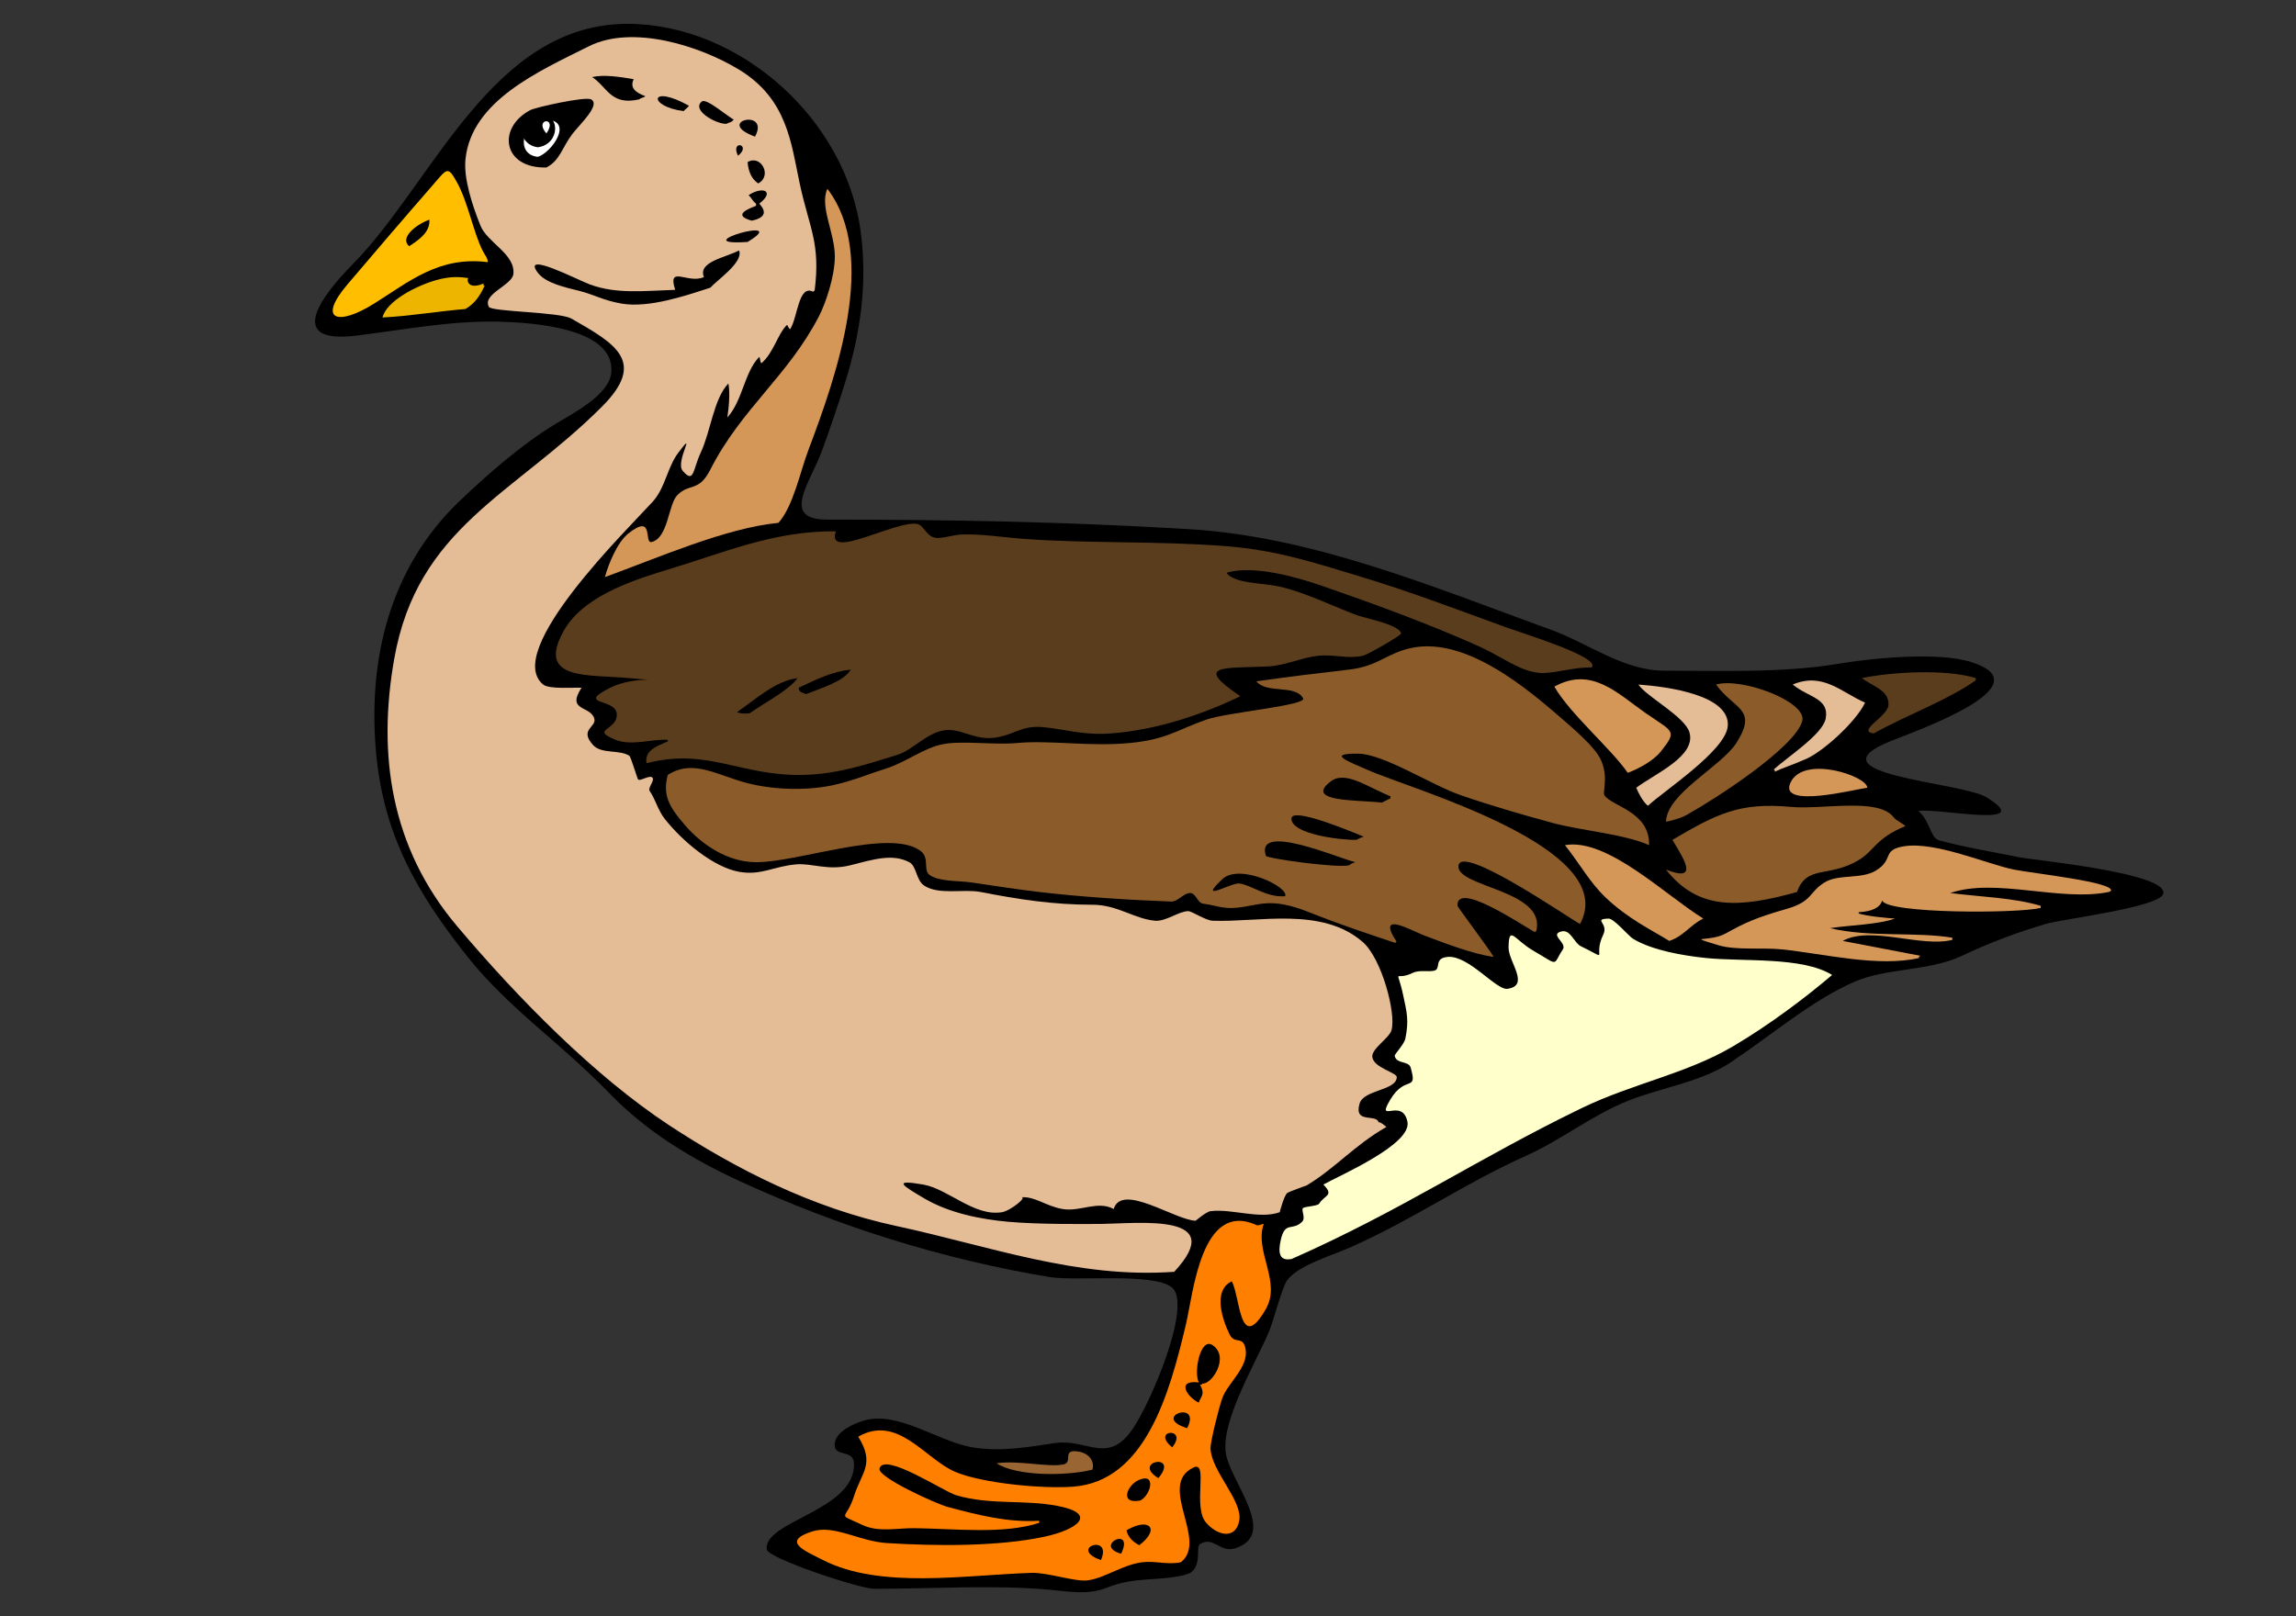 <?xml version="1.0" encoding="UTF-8" standalone="no"?>
<svg
   xmlns:dc="http://purl.org/dc/elements/1.1/"
   xmlns:cc="http://creativecommons.org/ns#"
   xmlns:rdf="http://www.w3.org/1999/02/22-rdf-syntax-ns#"
   xmlns:svg="http://www.w3.org/2000/svg"
   xmlns="http://www.w3.org/2000/svg"
   xmlns:sodipodi="http://sodipodi.sourceforge.net/DTD/sodipodi-0.dtd"
   xmlns:inkscape="http://www.inkscape.org/namespaces/inkscape"
   id="Layer_1"
   space="preserve"
   sodipodi:docname="duck.svg"
   viewBox="0 0 472.441 332.598"
   sodipodi:version="0.32"
   version="1.1"
   inkscape:version="1.0.2-2 (e86c870879, 2021-01-15)"
   width="125mm"
   height="88mm">
  <rect x="0" y="0" width="472.441" height="332.598" fill="#333333" stroke="none"/>
  <defs
     id="defs55" />
  <sodipodi:namedview
     id="base"
     bordercolor="#666666"
     inkscape:pageshadow="2"
     inkscape:window-width="1920"
     pagecolor="#ffffff"
     inkscape:zoom="1.0179556"
     inkscape:window-x="-8"
     borderopacity="1.0"
     inkscape:current-layer="Layer_1"
     inkscape:cx="208.3315"
     inkscape:cy="176.825"
     inkscape:window-y="-8"
     inkscape:window-height="1017"
     inkscape:pageopacity="0.0"
     inkscape:document-rotation="0"
     showgrid="false"
     units="mm"
     inkscape:window-maximized="1" />
  <path
     id="path3"
     style="clip-rule:evenodd;fill-rule:evenodd;stroke-width:0.913"
     d="m 243.829,324.152 c -5.959,1.377 -10.242,0.284 -16.097,2.628 -3.755,1.503 -7.466,0.818 -11.497,0.438 -11.428,-1.077 -24.224,-0.219 -36.355,-0.219 -3.029,0 -21.924,-6.307 -22.119,-8.102 -0.641,-5.889 18.369,-8.005 17.958,-17.736 -0.129,-3.032 -4.366,-1.082 -3.942,-4.16 0.34,-2.47 3.935,-4.005 5.913,-4.599 7.057,-2.117 15.295,4.264 22.338,5.475 6.175,1.061 12.582,-0.247 17.082,-0.876 6.631,-0.926 10.689,4.444 15.767,-2.628 3.712,-5.17 12.502,-25.643 8.323,-29.341 -3.596,-3.182 -19.746,-1.288 -25.186,-2.19 -22.062,-3.658 -43.45,-10.385 -63.729,-19.707 -9.827,-4.516 -19.311,-10.247 -26.937,-18.173 -9.716,-10.099 -20.724,-17.426 -29.127,-28.027 -10.196,-12.861 -17.279,-24.858 -18.834,-42.041 -1.747,-19.29 2.868,-38.035 17.082,-51.675 5.848,-5.612 13.056,-11.904 20.039,-16.094 3.376,-2.025 10.856,-5.886 11.278,-10.401 C 126.661,67.359 109.178,66.403 103.009,66.215 93.242,65.917 83.605,67.784 73.444,69.062 58.263,70.97 66.554,60.487 72.567,54.392 89.134,37.608 101.244,4.767 129.301,4.906 c 22.815,0.113 44.904,19.534 47.851,43.135 1.311,10.492 -0.073,20.416 -3.176,30.435 -1.454,4.697 -3.171,9.703 -4.819,14.233 -2.408,6.618 -8.621,14.232 0.986,14.232 24.566,0 48.435,0.406 74.57,1.971 25.688,1.538 50.849,12.163 74.679,20.801 7.088,2.569 14.74,8.321 22.994,8.321 11.68,0 24.343,0.508 35.917,-1.423 7.064,-1.179 20.54,-2.517 27.375,-0.329 14.977,4.794 -10.7,13.87 -16.535,16.203 -17.422,6.967 14.498,8.462 19.602,11.605 10.773,6.633 -10.426,2.076 -14.016,2.846 2.394,1.878 2.434,5.522 4.27,6.022 5.39,1.467 11.245,2.422 16.644,3.503 2.844,0.57 30.961,3.271 29.456,7.554 -0.965,2.746 -20.666,5.128 -24.091,6.131 -6.061,1.774 -11.861,3.99 -17.301,6.568 -6.713,3.183 -15.384,2.487 -21.9,5.256 -8.731,3.709 -17.223,11.039 -25.623,16.64 -6.093,4.064 -14.244,5.206 -21.024,7.884 -7.484,2.955 -13.878,8.104 -20.846,11.239 -13.533,6.089 -23.163,13.082 -36.423,18.976 -3.771,1.677 -10.844,3.732 -13.03,6.789 -1.122,1.568 -2.728,8.139 -3.723,10.51 -2.697,6.43 -9.495,17.657 -8.979,24.523 0.448,5.97 11.232,17.239 1.971,20.145 -3.139,0.985 -4.411,-2.62 -7.227,-0.876 -0.88,0.545 0.443,4.348 -1.971,5.913 -0.265,0.137 -0.821,0.319 -1.114,0.411" />
  <path
     id="path5"
     style="clip-rule:evenodd;fill:#ff7f00;fill-rule:evenodd;stroke-width:0.913"
     d="m 242.953,321.532 c -2.637,0.588 -5.187,-0.32 -7.885,0 -3.936,0.467 -7.62,3.193 -11.169,3.722 -2.594,0.387 -8.277,-1.637 -11.607,-1.533 -13.721,0.429 -31.11,3.392 -42.925,-2.628 -3.776,-1.923 -8.711,-3.854 -2.19,-5.913 4.493,-1.418 9.64,2.057 15.33,2.41 10.103,0.625 22.827,0.736 32.412,-1.313 6.752,-1.444 11.173,-4.725 2.628,-6.35 -6.941,-1.32 -13.744,-0.11 -20.805,-2.189 -2.53,-0.745 -14.927,-8.996 -15.768,-5.475 -0.427,1.787 11.752,7.283 14.016,7.884 6.362,1.688 12.349,3.239 18.834,2.846 v 0.437 c -7.264,2.382 -17.363,1.204 -25.622,1.094 -3.546,-0.048 -7.414,0.905 -10.731,-0.656 -5.577,-2.623 -3.379,-0.736 -1.752,-5.913 1.564,-4.974 4.385,-6.649 0.875,-12.262 8.123,-4.667 13.755,4.589 19.929,7.225 5.521,2.357 17.953,3.547 24.309,3.065 14.843,-1.123 19.821,-19.143 23.214,-33.5 1.485,-6.282 3.141,-25.466 14.455,-20.364 0.512,0.231 1.068,-0.202 1.533,-0.219 -1.973,5.632 3.68,11.896 0.437,17.517 -5.428,9.41 -5.256,-2.526 -7.008,-5.693 -4.073,1.895 -1.813,8.176 -0.437,10.948 1.056,2.129 2.805,0.088 3.285,3.065 0.597,3.71 -3.7,6.892 -4.818,10.072 -0.789,2.243 -2.451,9.043 -2.41,10.291 0.153,4.695 6.677,10.801 5.914,14.89 -0.699,3.745 -4.275,3.278 -6.789,0.437 -2.904,-3.282 0.564,-12.897 -2.629,-11.387 -7.567,3.596 3.113,15.033 -2.601,19.497" />
  <path
     id="path7"
     style="clip-rule:evenodd;fill-rule:evenodd;stroke-width:0.913"
     d="m 230.694,319.78 c -5.942,-1.67 2.875,-5.942 0,0" />
  <path
     id="path9"
     style="clip-rule:evenodd;fill-rule:evenodd;stroke-width:0.913"
     d="m 234.419,318.027 c -1.329,-0.705 -2.287,-1.603 -2.628,-3.064 4.664,-2.757 7.065,-0.319 2.629,3.067" />
  <path
     id="path11"
     style="clip-rule:evenodd;fill-rule:evenodd;stroke-width:0.913"
     d="m 226.532,321.094 c -6.928,-2.483 2.483,-5.614 0,0" />
  <path
     id="path13"
     style="clip-rule:evenodd;fill-rule:evenodd;stroke-width:0.913"
     d="m 234.638,308.827 c -4.394,0.843 -2.662,-3.138 -0.438,-4.161 3.843,-1.762 2.611,3.067 0.438,4.162" />
  <path
     id="path15"
     style="clip-rule:evenodd;fill-rule:evenodd;stroke-width:0.913"
     d="m 238.353,304.226 c -5.696,-3.478 4.491,-5.358 0,0" />
  <path
     id="path17"
     style="clip-rule:evenodd;fill-rule:evenodd;stroke-width:0.913"
     d="m 241.2,297.883 c -4.546,-3.697 3.441,-4.253 0,0" />
  <path
     id="path19"
     style="clip-rule:evenodd;fill:#996633;fill-rule:evenodd;stroke-width:0.913"
     d="m 224.78,302.483 c -5.472,1.355 -15.671,1.351 -19.71,-1.313 4.5,-0.686 10.679,0.909 13.796,0.219 2.033,-0.45 -0.529,-3.23 3.066,-2.628 2.318,0.383 3.359,2.2 2.839,3.724" />
  <path
     id="path21"
     style="clip-rule:evenodd;fill-rule:evenodd;stroke-width:0.913"
     d="m 244.267,293.939 c -7.612,-2.355 3.14,-5.951 0,0" />
  <path
     id="path23"
     style="clip-rule:evenodd;fill-rule:evenodd;stroke-width:0.913"
     d="m 246.677,288.682 c -2.338,-1.072 -4.807,-4.73 0,-4.16 -1.107,-2.074 0.315,-9.392 2.847,-7.664 3.604,2.461 -0.28,8.296 -2.19,7.883 0.08,0.306 -0.229,0.281 -0.438,0.218 1.232,2.136 0.064,2.547 -0.219,3.724" />
  <path
     id="path25"
     style="clip-rule:evenodd;fill:#ffffcc;fill-rule:evenodd;stroke-width:0.913"
     d="m 265.736,259.126 c -2.391,0.44 -2.836,-1.088 -2.19,-3.94 0.894,-3.939 2.34,-1.74 4.38,-3.722 0.827,-0.804 -0.28,-2.476 0.218,-2.846 0.422,-0.314 2.987,-0.387 3.286,-0.876 1.113,-1.826 3.182,-1.617 0.875,-3.94 3.454,-1.932 18.235,-8.291 17.302,-12.919 -1.039,-5.15 -6.653,0.661 -3.504,-4.598 3.101,-5.178 5.664,-1.37 4.161,-6.569 -0.412,-1.427 -2.902,-0.664 -3.285,-2.409 -0.062,-0.284 1.969,-2.423 2.189,-3.503 0.766,-3.755 0.343,-5.343 -0.437,-8.977 -1.317,-6.129 -1.929,-2.696 1.971,-4.599 1.292,-0.63 3.181,-0.174 4.38,-0.437 1.552,-0.34 -0.173,-2.609 2.847,-2.846 4.3,-0.338 9.946,6.901 12.265,6.568 4.718,-0.677 0.173,-5.552 0.218,-8.539 0.072,-4.712 1.177,-1.592 5.038,0.657 5.583,3.252 3.92,3.079 6.132,-0.219 0.93,-1.387 -2.928,-3.111 -0.218,-3.722 1.812,-0.409 2.551,2.398 3.941,3.066 6.223,2.991 2.29,2.336 4.599,-2.41 1.153,-2.369 -2.235,-3.168 1.094,-3.285 1.075,-0.037 4.17,3.639 5.038,4.161 4.015,2.414 10.348,3.455 14.892,3.941 7.553,0.809 19.888,-0.338 26.061,3.503 -5.303,4.511 -12.734,10.168 -20.367,14.67 -9.633,5.683 -20.606,7.631 -31.098,12.699 -21.541,10.415 -36.839,20.966 -59.814,31.116" />
  <path
     id="path27"
     style="clip-rule:evenodd;fill:#d59758;fill-rule:evenodd;stroke-width:0.913"
     d="m 433.922,183.586 c -10.109,2.033 -23.369,-2.991 -32.631,0.218 6.372,0.799 13.056,0.955 18.616,2.628 v 0.437 c -4.798,1.159 -31.609,1.206 -32.631,-1.533 -0.359,1.42 -2.039,2.282 -4.818,2.409 0.073,0.219 0,0.292 -0.219,0.219 2.128,0.623 5.362,0.915 7.665,1.094 -3.248,1.213 -9.235,1.345 -13.359,1.972 8.198,1.949 17.734,0.711 25.185,1.97 v 0.438 c -6.449,1.629 -16.855,-2.977 -22.557,0.218 5.572,1.088 10.831,2.056 15.987,3.065 -0.016,0.009 -0.521,0.24 -0.219,0.438 -8.478,1.953 -19.511,-0.842 -28.251,-1.753 -4.117,-0.429 -9.435,0.246 -13.14,-0.875 -6.925,-2.097 -1.848,-0.526 1.533,-2.409 3.802,-2.116 6.128,-3.221 12.483,-5.037 5.486,-1.566 4.598,-3.446 7.884,-5.475 2.846,-1.757 7.528,-0.611 10.512,-2.409 3.855,-2.322 1.133,-4.306 5.914,-5.036 6.46,-0.987 17.044,3.714 22.557,4.817 3.834,0.767 20.772,2.583 19.928,4.379 -0.009,0.036 -0.383,0.173 -0.429,0.219" />
  <path
     id="path29"
     style="clip-rule:evenodd;fill:#e4bc96;fill-rule:evenodd;stroke-width:0.913"
     d="m 241.639,261.755 c -20.026,1.445 -38.183,-5.341 -57.159,-9.414 -17.385,-3.733 -33.094,-11.733 -46.866,-20.801 -15.17,-9.988 -30.932,-25.944 -43.581,-40.946 -13.597,-16.127 -16.404,-35.191 -12.921,-54.959 4.786,-27.163 24.57,-33.767 42.706,-51.894 9.284,-9.279 2.96,-12.918 -6.242,-18.173 -2.414,-1.379 -16.411,-1.392 -16.973,-2.409 -1.461,-2.644 4.815,-4.442 5.038,-6.788 0.391,-4.129 -5.363,-6.396 -6.789,-9.963 -1.679,-4.201 -3.488,-9.681 -3.066,-13.685 1.265,-12.007 15.117,-18.067 25.404,-23.21 8.885,-4.442 22.634,-0.192 30.879,4.817 9.973,6.059 10.714,15.17 12.483,23.429 1.977,9.232 4.333,12.21 3.066,22.115 -0.219,-0.073 -0.292,0 -0.219,0.219 -3.12,-1.753 -3.24,5.294 -4.818,7.664 -0.391,-0.218 -0.397,-0.719 -0.657,-0.875 -1.886,1.82 -2.749,5.76 -5.256,7.883 -0.282,-0.247 -0.225,-1.069 -0.438,-1.313 -3.1,3.186 -3.381,8.952 -6.57,12.48 0.317,-2.074 0.591,-5.039 0.219,-7.006 -3.054,3.19 -3.599,9.773 -5.694,14.232 -1.655,3.524 -1.346,6.517 -3.723,3.722 -1.576,-1.854 3.095,-8.962 -0.876,-3.722 -2.288,3.019 -2.678,7.225 -5.256,10.072 -5.038,5.564 -30.969,30.787 -22.557,37.661 1.24,1.013 6.259,0.567 7.884,0.657 -3.169,4.885 1.846,3.637 2.628,6.35 0.512,1.775 -3.204,2.237 -0.219,5.474 1.722,1.868 5.423,0.859 7.446,2.19 0.278,0.183 1.604,4.578 1.752,4.818 0.371,0.6 2.579,-1.135 3.066,-0.219 0.3,0.566 -1.062,2.062 -0.657,2.628 1.156,1.615 1.704,3.955 3.066,5.693 3.682,4.701 10.092,10.008 15.33,10.948 4.572,0.821 7.156,-1.159 11.826,-1.533 3.2,-0.256 6.506,1.329 10.95,0.218 4.8,-1.198 8.732,-2.506 12.264,-0.656 1.522,0.797 1.37,3.707 3.066,4.817 3.051,1.997 8.096,0.627 11.607,1.313 7.665,1.502 14.919,2.627 23.105,2.627 4.992,0 8.612,2.939 12.812,3.285 2.203,0.182 4.86,-1.952 6.789,-1.971 0.755,-0.008 3.554,1.913 5.038,1.971 9.465,0.37 22.447,-2.961 30.879,4.379 3.911,3.404 6.922,14.728 5.914,18.174 -0.478,1.637 -4.119,3.777 -3.942,5.474 0.235,2.253 5.065,3.224 5.038,4.161 -0.084,2.814 -6.816,2.537 -7.665,5.473 -1.24,4.287 3.663,1.931 3.941,3.941 -0.079,-0.566 1.877,0.978 1.533,0.875 -6.536,3.73 -10.532,8.526 -16.425,12.043 0.174,-0.104 -3.682,1.306 -3.941,1.533 -0.668,0.586 -1.547,3.947 -1.533,3.941 -4.203,1.499 -9.801,-0.757 -14.236,-0.219 -0.871,0.105 -3.065,1.972 -3.065,1.972 -4.302,-0.151 -15.199,-7.87 -16.863,-2.41 -3.305,-1.805 -6.859,0.617 -10.512,0 -3.487,-0.589 -5.729,-2.682 -8.541,-2.409 1.421,-0.138 -2.185,2.776 -3.942,3.065 -5.713,0.942 -11.04,-4.787 -16.206,-5.692 -6.546,-1.147 -4.138,0.27 0.219,2.846 5.058,2.989 11.554,4.311 17.301,4.817 6.176,0.544 15.386,0.476 19.272,0.437 7.649,-0.11 26.105,-2.273 14.896,9.821" />
  <path
     id="path31"
     style="clip-rule:evenodd;fill:#8b5c29;fill-rule:evenodd;stroke-width:0.913"
     d="m 369.755,183.586 c -12.031,3.367 -20.368,3.758 -26.938,-4.599 7.059,2.777 3.483,-2.471 1.313,-6.131 9.025,-5.279 13.676,-7.769 24.31,-6.788 6.655,0.614 18.109,-2.017 21.243,2.189 0.421,0.565 1.823,1.224 2.409,1.753 -6.266,2.59 -6.338,5.035 -9.636,7.006 -6.198,3.715 -10.661,0.885 -12.697,6.572" />
  <path
     id="path33"
     style="clip-rule:evenodd;fill:#d59758;fill-rule:evenodd;stroke-width:0.913"
     d="m 343.476,193.654 c -3.67,-2.273 -8.491,-4.546 -13.14,-8.977 -3.192,-3.042 -5.28,-6.922 -8.322,-10.73 8.661,-1.554 20.687,10.324 28.469,15.108 -2.674,1.278 -3.971,3.587 -7.001,4.609" />
  <path
     id="path35"
     style="clip-rule:evenodd;fill:#8b5c29;fill-rule:evenodd;stroke-width:0.913"
     d="m 325.084,190.148 c -1.306,-0.547 -24.25,-16.493 -24.966,-12.043 -0.726,4.518 18.221,5.018 15.987,13.576 -0.218,-0.073 -0.291,0 -0.218,0.219 -3.784,-2.206 -16.207,-10.505 -15.988,-5.474 0.011,0.251 6.417,8.747 7.446,10.511 -4.226,-0.522 -10.685,-3.05 -14.236,-4.379 -2.549,-0.955 -10.159,-5.401 -5.694,1.313 -0.219,-0.073 -0.292,0 -0.219,0.219 -5.472,-1.82 -11.481,-3.806 -17.849,-6.35 -8.342,-3.332 -10.359,-1.211 -15.439,-0.875 -2.341,0.155 -4.165,-0.617 -6.351,-0.875 -1.135,-0.133 -1.457,-2.149 -2.628,-2.19 -1.352,-0.048 -2.551,1.802 -3.941,1.752 -8.134,-0.29 -18.723,-0.96 -27.157,-1.97 -4.65,-0.557 -8.258,-1.111 -14.016,-1.972 -2.362,-0.353 -6.606,-0.13 -8.541,-1.533 -1.428,-1.036 0.143,-3.555 -1.971,-5.036 -6.522,-4.567 -25.227,2.541 -33.945,2.409 -5.601,-0.086 -10.846,-3.479 -14.454,-7.664 -3.179,-3.688 -4.618,-6.082 -3.504,-10.291 5.319,-3.412 10.252,0.166 16.643,1.752 5.652,1.403 12.639,1.498 17.958,0.219 4.147,-0.997 6.462,-2.075 10.293,-3.284 4.293,-1.355 7.765,-4.284 11.826,-5.037 4.013,-0.744 10.429,0.214 15.112,-0.219 6.855,-0.633 14.976,0.79 23.214,0 7.651,-0.734 9.67,-2.683 15.768,-4.818 4.253,-1.489 20.724,-2.927 19.928,-4.379 -1.608,-2.933 -7.445,-0.853 -9.636,-3.503 6.482,-0.927 13.681,-1.795 19.053,-2.409 5.91,-0.675 7.619,-3.228 12.483,-4.379 10.373,-2.454 22.054,6.495 29.785,13.137 2.924,2.512 7.246,6.142 8.979,8.759 2.487,3.756 0.89,7.653 1.313,8.321 1.47,2.314 9.435,3.374 9.198,10.291 -5.102,-2.305 -13.956,-2.972 -19.928,-4.599 -6.45,-1.757 -12.541,-3.521 -18.835,-5.692 -5.938,-2.047 -15.826,-8.463 -21.024,-8.539 -6.942,-0.101 -1.715,1.733 1.753,3.284 8.991,4.053 52.402,16.046 43.822,31.783" />
  <path
     id="path37"
     style="clip-rule:evenodd;fill:#d59758;fill-rule:evenodd;stroke-width:0.913"
     d="m 384.213,162.126 c -2.318,0.279 -18.427,4.44 -15.768,-1.095 2.747,-5.723 15.855,-1.25 15.773,1.095" />
  <path
     id="path39"
     style="clip-rule:evenodd;fill:#8b5c29;fill-rule:evenodd;stroke-width:0.913"
     d="m 347.638,167.384 c -1.333,0.876 -2.985,1.355 -4.818,1.752 0.079,-5.788 11.39,-11.4 14.455,-16.203 4.569,-7.163 -0.497,-6.868 -4.161,-12.043 5.341,-1.524 18.679,3.553 17.74,7.445 -1.333,5.513 -18.675,16.558 -23.212,19.04" />
  <path
     id="path41"
     style="clip-rule:evenodd;fill:#5a3d1c;fill-rule:evenodd;stroke-width:0.913"
     d="m 385.527,150.954 c -3.576,-0.529 3.002,-3.492 3.065,-5.912 0.079,-3.055 -3.278,-3.776 -5.475,-5.474 6.178,-1.291 17.417,-1.907 23.434,0 v 0.438 c -5.741,4.089 -13.856,6.983 -21.021,10.953" />
  <path
     id="path43"
     style="clip-rule:evenodd;fill:#e4bc96;fill-rule:evenodd;stroke-width:0.913"
     d="m 371.069,156.431 c -2.141,0.979 -4.108,1.55 -5.913,2.409 0.14,-0.227 0.019,-0.456 -0.219,-0.438 2.885,-2.618 10.137,-7.289 10.731,-10.511 0.777,-4.208 -3.56,-4.334 -6.789,-7.006 6.271,-2.639 10.137,1.705 14.892,3.722 -1.972,4.171 -9.292,10.67 -12.706,11.829" />
  <path
     id="path45"
     style="clip-rule:evenodd;fill:#e4bc96;fill-rule:evenodd;stroke-width:0.913"
     d="m 339.095,165.851 c -1.002,-0.81 -1.883,-2.441 -2.41,-3.722 3.945,-2.949 12.354,-6.497 10.95,-11.386 -0.94,-3.273 -8.891,-7.38 -10.512,-9.853 6.134,0.429 18.902,2.205 18.396,8.539 -0.402,5.084 -13.226,13.381 -16.421,16.412" />
  <path
     id="path47"
     style="clip-rule:evenodd;fill:#d59758;fill-rule:evenodd;stroke-width:0.913"
     d="m 334.942,159.06 c -3.594,-5.145 -11.721,-11.957 -15.112,-17.736 7.686,-4.285 13.074,1.47 18.834,5.474 5.627,3.911 6.565,3.489 3.066,7.883 -1.561,1.962 -4.637,3.569 -6.782,4.372" />
  <path
     id="path49"
     style="clip-rule:evenodd;fill-rule:evenodd;stroke-width:0.913"
     d="m 264.421,184.462 c -3.897,0.281 -6.945,-2.335 -9.417,-2.628 -1.702,-0.202 -8.777,4.132 -3.504,-0.875 3.578,-3.396 13.911,1.698 12.925,3.505" />
  <path
     id="path51"
     style="clip-rule:evenodd;fill-rule:evenodd;stroke-width:0.913"
     d="m 277.556,178.109 c -2.901,0.538 -16.905,-1.423 -17.082,-1.97 -2.249,-6.98 14.741,0.424 18.396,1.313 -0.493,0.137 -0.949,0.374 -1.314,0.657" />
  <path
     id="path53"
     style="clip-rule:evenodd;fill-rule:evenodd;stroke-width:0.913"
     d="m 279.089,172.852 c -3.289,0.074 -13.409,-1.175 -13.359,-4.379 0.04,-2.527 12.549,2.791 14.892,3.722 -0.63,0.183 -0.995,0.402 -1.524,0.657" />
  <path
     id="path55"
     style="clip-rule:evenodd;fill-rule:evenodd;stroke-width:0.913"
     d="m 284.347,165.193 c -4.696,-0.586 -16.207,-0.054 -10.512,-4.379 3.001,-2.28 7.524,1.167 12.265,3.065 v 0.438 c -0.593,0.292 -1.031,0.475 -1.753,0.876" />
  <path
     id="path57"
     style="clip-rule:evenodd;fill:#5a3d1c;fill-rule:evenodd;stroke-width:0.913"
     d="m 327.494,137.381 c -3.594,-0.153 -8.073,1.418 -10.95,1.095 -4.014,-0.452 -7.745,-3.442 -12.265,-5.474 -10.416,-4.683 -22.436,-9.033 -32.412,-12.481 -4.904,-1.695 -14.058,-4.332 -19.491,-2.627 1.589,2.265 7.534,2.055 10.95,2.847 5.523,1.28 10.795,4.002 15.987,5.912 1.577,0.58 8.746,1.939 8.98,3.722 0.051,0.389 -6.849,4.371 -7.885,4.599 -3.155,0.691 -5.8,-0.344 -9.198,0 -3.288,0.333 -6.75,2.028 -10.292,2.19 -9.164,0.418 -15.478,-0.472 -5.694,6.131 -7.676,3.71 -17.25,6.973 -26.718,7.664 -5.714,0.417 -9.539,-0.934 -14.016,-1.313 -4.373,-0.371 -5.756,1.638 -9.855,2.189 -4.121,0.553 -6.945,-2.014 -10.292,-1.533 -3.688,0.53 -6.542,4.076 -9.636,5.037 -6.295,1.955 -12.552,4.056 -19.71,4.16 -12.766,0.185 -19.488,-5.652 -31.974,-2.409 -0.424,-2.717 2.217,-3.542 4.599,-4.599 -0.219,0.073 -0.292,0 -0.219,-0.219 -3.268,-0.206 -7.5,1.313 -10.731,0 -5.509,-2.24 0.646,-1.91 0.219,-5.474 -0.368,-3.073 -8.439,-1.661 -1.313,-5.255 5.134,-2.59 12.549,-1.13 3.942,-1.971 -8.275,-0.809 -19.228,0.611 -13.578,-9.634 3.851,-6.982 13.512,-10.302 21.463,-12.7 11.8,-3.559 21.899,-8.02 34.602,-7.883 -2.189,6.127 12.151,-2.2 16.644,-1.533 1.412,0.209 1.896,2.486 3.723,2.846 1.378,0.272 3.795,-0.605 5.475,-0.657 4.348,-0.133 8.276,0.559 12.483,0.876 13.415,1.011 28.238,0.419 42.049,1.533 10.23,0.824 17.652,3.265 27.156,6.131 10.934,3.298 20.602,7.027 30.222,10.51 4.071,1.47 19.798,6.28 17.735,8.315" />
  <path
     id="path59"
     style="clip-rule:evenodd;fill-rule:evenodd;stroke-width:0.913"
     d="m 165.87,142.858 c -0.872,-0.413 -1.402,-0.254 -1.533,-1.313 3.658,-1.72 6.86,-3.335 10.731,-3.722 -1.479,2.455 -5.951,3.724 -9.201,5.038" />
  <path
     id="path61"
     style="clip-rule:evenodd;fill-rule:evenodd;stroke-width:0.913"
     d="m 154.261,146.801 c -1.176,0.069 -1.523,0.184 -2.628,-0.219 4.014,-2.79 8.01,-6.485 12.483,-7.006 -1.889,2.556 -6.563,4.902 -9.856,7.229" />
  <path
     id="path63"
     style="clip-rule:evenodd;fill:#d59758;fill-rule:evenodd;stroke-width:0.913"
     d="m 160.174,107.607 c -10.793,1.044 -24.839,7.213 -35.697,11.167 0.766,-2.88 2.632,-7.246 4.819,-8.977 5.467,-4.333 3.078,2.205 4.818,1.752 3.419,-0.89 3.375,-7.712 5.256,-9.634 2.52,-2.576 4.39,-0.54 6.789,-5.255 6.39,-12.558 15.94,-19.206 22.338,-31.53 1.394,-2.684 3.259,-8.183 3.285,-12.262 0.032,-4.981 -3.197,-10.34 -1.533,-14.014 10.572,13.893 1.838,38.537 -3.941,53.864 -1.716,4.562 -3.076,11.444 -6.134,14.904" />
  <path
     id="path65"
     style="clip-rule:evenodd;fill-rule:evenodd;stroke-width:0.913"
     d="m 146.157,59.214 c -5.095,1.643 -12.536,4.208 -18.178,3.284 -3.689,-0.604 -5.83,-1.896 -8.76,-2.627 -2.866,-0.716 -6.904,-1.567 -8.541,-3.722 -3.535,-4.653 8.308,1.523 10.731,2.409 5.51,2.012 11.069,1.303 17.52,1.094 -1.66,-5.223 2.669,-1.129 5.913,-2.627 -1.256,-3.122 4.233,-3.95 7.227,-5.474 1.014,2.365 -4.538,6.108 -5.913,7.663" />
  <path
     id="path67"
     style="clip-rule:evenodd;fill-rule:evenodd;stroke-width:0.913"
     d="m 153.823,49.798 c -13.574,0.894 9.601,-5.771 0,0" />
  <path
     id="path69"
     style="clip-rule:evenodd;fill-rule:evenodd;stroke-width:0.913"
     d="m 154.698,45.419 c -3.359,-0.924 -1.951,-2.025 0.876,-3.065 v -0.438 c -0.75,-0.553 -0.836,-1.085 -1.533,-1.752 2.952,-1.925 5.48,-0.804 2.19,1.752 1.725,1.85 0.986,2.969 -1.533,3.503" />
  <path
     id="path71"
     style="clip-rule:evenodd;fill-rule:evenodd;stroke-width:0.913"
     d="m 156.013,37.755 c -1.369,-0.952 -1.979,-2.325 -2.19,-4.379 2.691,-1.679 5.174,2.788 2.19,4.379" />
  <path
     id="path73"
     style="clip-rule:evenodd;fill:#edb500;fill-rule:evenodd;stroke-width:0.913"
     d="m 95.787,63.593 c -5.824,0.491 -11.263,1.446 -17.082,1.752 0.812,-3.351 6.78,-6.457 10.95,-7.664 3.101,-0.897 5.046,-0.685 6.789,-0.438 -0.462,-0.065 -0.456,2.632 3.066,1.095 -0.043,0.215 -0.1,0.521 0.219,0.437 -1.062,2.375 -2.243,3.817 -3.942,4.818" />
  <path
     id="path75"
     style="clip-rule:evenodd;fill-rule:evenodd;stroke-width:0.913"
     d="m 151.852,32.062 c -1.634,-3.419 2.929,-2.343 0,0" />
  <path
     id="path77"
     style="clip-rule:evenodd;fill:#ffbf00;fill-rule:evenodd;stroke-width:0.913"
     d="m 100.387,53.959 c -10.06,-1.296 -16.221,4.035 -23.434,8.539 -7.499,4.683 -11.688,3.385 -5.475,-3.941 4.58,-5.401 12.237,-14.346 17.301,-20.144 3.273,-3.748 3.29,-4.41 5.257,-0.876 2.232,4.009 3.421,10.415 5.256,14.014 0.559,1.096 1.036,1.506 1.095,2.409" />
  <path
     id="path79"
     style="clip-rule:evenodd;fill-rule:evenodd;stroke-width:0.913"
     d="m 155.355,28.121 c -8.561,-3.143 3.23,-5.945 0,0" />
  <path
     id="path81"
     style="clip-rule:evenodd;fill-rule:evenodd;stroke-width:0.913"
     d="m 149.443,25.494 c -2.233,0.01 -7.207,-2.862 -5.037,-4.599 0.938,-0.751 5.137,2.946 6.57,3.722 -0.529,0.666 -0.888,0.51 -1.533,0.876" />
  <path
     id="path83"
     style="clip-rule:evenodd;fill-rule:evenodd;stroke-width:0.913"
     d="m 84.181,50.675 c -2.037,-1.826 1.571,-4.508 4.161,-5.474 0.196,2.397 -1.801,3.972 -4.161,5.474" />
  <path
     id="path85"
     style="clip-rule:evenodd;fill-rule:evenodd;stroke-width:0.913"
     d="m 140.683,22.866 c -7.453,-0.934 -7.105,-5.688 1.095,-1.094 -0.318,0.425 -0.774,0.696 -1.095,1.094" />
  <path
     id="path87"
     style="clip-rule:evenodd;fill-rule:evenodd;stroke-width:0.913"
     d="m 112.432,34.471 c -9.052,0.229 -10.189,-8.234 -3.285,-11.824 1.073,-0.558 11.29,-2.848 12.483,-2.19 2.069,1.142 -2.491,5.269 -3.942,7.226 -2.043,2.754 -2.505,5.386 -5.256,6.787" />
  <path
     id="path89"
     style="clip-rule:evenodd;fill:#ffffff;fill-rule:evenodd;stroke-width:0.913"
     d="m 110.679,32.282 c -5.026,-0.507 -2.899,-7.865 1.752,-7.664 5.719,0.248 1.05,6.799 -1.752,7.664" />
  <path
     id="path91"
     style="clip-rule:evenodd;fill-rule:evenodd;stroke-width:0.913"
     d="m 131.485,20.458 c -5.801,1.321 -6.515,-2.538 -9.636,-4.599 2.36,-0.554 5.727,-0.047 8.541,0.438 -0.856,1.805 0.42,2.764 2.41,3.503 -0.35,0.322 -0.818,0.279 -1.314,0.657" />
  <path
     id="path93"
     style="clip-rule:evenodd;fill-rule:evenodd;stroke-width:0.913"
     d="m 110.679,30.311 c -4.496,-0.543 -4.421,-6.961 0,-7.006 4.888,-0.05 4.579,6.398 0,7.006" />
  <path
     id="path95"
     style="fill:none;stroke-width:0;stroke-miterlimit:10"
     d="m 110.679,30.311 c -4.496,-0.543 -4.421,-6.961 0,-7.006 4.871,-0.05 4.555,6.395 0,7.006" />
  <path
     id="path97"
     style="clip-rule:evenodd;fill:#ffffff;fill-rule:evenodd;stroke-width:0.913"
     d="m 112.432,27.464 c -2.737,-3.116 2.497,-3.569 0,0" />
  <path
     id="path99"
     style="fill:none;stroke-width:0;stroke-miterlimit:10"
     d="m 112.432,27.464 c -2.737,-3.116 2.497,-3.569 0,0" />
</svg>
